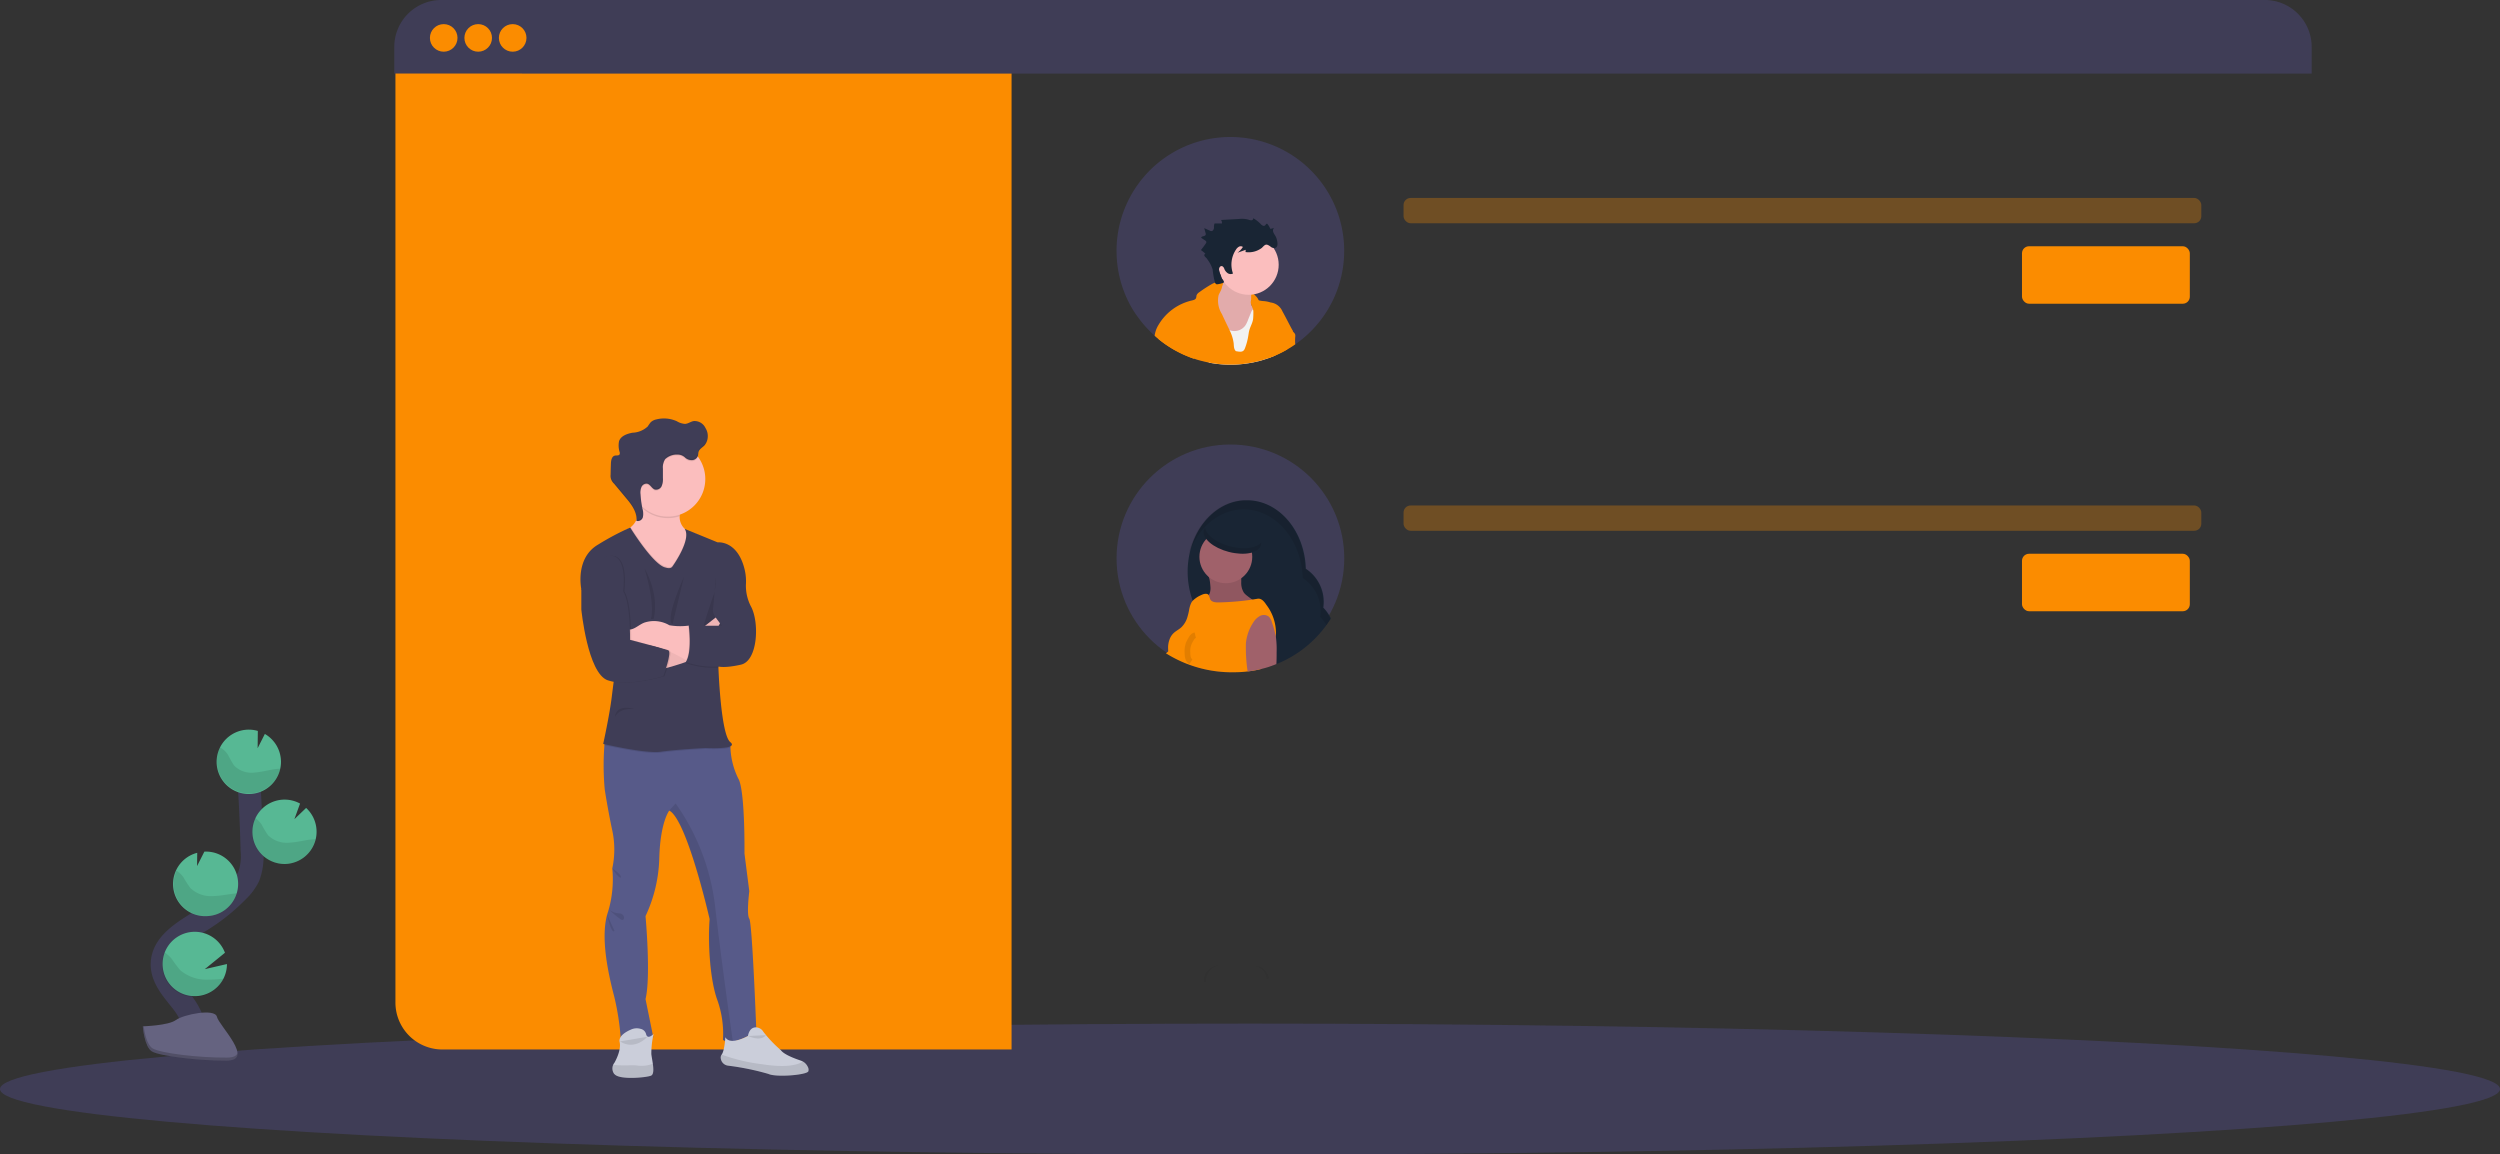 <svg xmlns="http://www.w3.org/2000/svg" xmlns:xlink="http://www.w3.org/1999/xlink" width="440" height="203.192" viewBox="0 0 440 203.192">
  <rect x="0" y="0" width="440" height="203.192" fill="#333333" stroke="none"/>
  <defs>
    <linearGradient id="linear-gradient" x1="-52.727" y1="1" x2="-52.727" gradientUnits="objectBoundingBox">
      <stop offset="0" stop-color="gray" stop-opacity="0.251"/>
      <stop offset="0.54" stop-color="gray" stop-opacity="0.122"/>
      <stop offset="1" stop-color="gray" stop-opacity="0.102"/>
    </linearGradient>
  </defs>
  <g id="undraw_online_friends_x73e" transform="translate(0 -2.782)">
    <ellipse id="Ellipse_33" data-name="Ellipse 33" cx="220" cy="11.518" rx="220" ry="11.518" transform="translate(0 182.938)" fill="#3f3d56"/>
    <path id="Path_174" data-name="Path 174" d="M172,29.5H280.44V205.109H180.262A8.262,8.262,0,0,1,172,196.846Z" transform="translate(-102.404 -17.618)" fill="#fb8c00"/>
    <path id="Path_175" data-name="Path 175" d="M520.46,218.138v4.69H183v-4.69a8.258,8.258,0,0,1,8.263-8.258H512.2a8.259,8.259,0,0,1,8.263,8.258Z" transform="translate(-113.606 -207.098)" fill="#3f3d56"/>
    <circle id="Ellipse_36" data-name="Ellipse 36" cx="2.428" cy="2.428" r="2.428" transform="translate(75.665 7.026)" fill="#fb8c00"/>
    <circle id="Ellipse_37" data-name="Ellipse 37" cx="2.428" cy="2.428" r="2.428" transform="translate(81.735 7.026)" fill="#fb8c00"/>
    <circle id="Ellipse_38" data-name="Ellipse 38" cx="2.428" cy="2.428" r="2.428" transform="translate(87.804 7.026)" fill="#fb8c00"/>
    <path id="Path_176" data-name="Path 176" d="M347.5,429.38" transform="translate(-211.545 -337.783)" fill="none" stroke="#f2f2f2" stroke-miterlimit="10" stroke-width="2"/>
    <path id="Path_177" data-name="Path 177" d="M333.5,428.38" transform="translate(-203.21 -337.187)" fill="none" stroke="#f2f2f2" stroke-miterlimit="10" stroke-width="2"/>
    <rect id="Rectangle_59" data-name="Rectangle 59" width="140.406" height="4.451" rx="1.24" transform="translate(247.025 37.624)" fill="#fb8c00" opacity="0.3"/>
    <rect id="Rectangle_60" data-name="Rectangle 60" width="29.538" height="10.116" rx="1.24" transform="translate(355.87 46.121)" fill="#fb8c00"/>
    <rect id="Rectangle_61" data-name="Rectangle 61" width="140.406" height="4.451" rx="1.24" transform="translate(247.025 91.747)" fill="#fb8c00" opacity="0.3"/>
    <rect id="Rectangle_62" data-name="Rectangle 62" width="29.538" height="10.116" rx="1.24" transform="translate(355.87 100.244)" fill="#fb8c00"/>
    <circle id="Ellipse_39" data-name="Ellipse 39" cx="20.037" cy="20.037" r="20.037" transform="translate(196.516 81.016)" fill="#3f3d56"/>
    <path id="Path_178" data-name="Path 178" d="M553.3,448.292a.563.563,0,0,1-.085.133,12.548,12.548,0,0,1-.708,1.048,19.963,19.963,0,0,1-8.8,6.858c-.348.146-.7.279-1.064.4a7.105,7.105,0,0,1-.923-.886A6.924,6.924,0,0,1,540.1,452.5a8.487,8.487,0,0,1-1.618.154,1.079,1.079,0,0,1-.162,0c-4.168-.073-7.745-3.124-9.343-7.477l-.065-.186a15.129,15.129,0,0,1-.316-8.8h0c.02-.1.053-.194.081-.287,1.368-4.7,4.977-8.121,9.27-8.392h.927c5.438.2,9.816,5.458,10.019,12.038a6.988,6.988,0,0,1,3.079,6.846A7.153,7.153,0,0,1,553.3,448.292Z" transform="translate(-319.063 -336.669)" fill="#192534"/>
    <path id="Path_179" data-name="Path 179" d="M553.392,448.366a12.542,12.542,0,0,1-.708,1.048,6.618,6.618,0,0,0-1.08-1.436,7.611,7.611,0,0,0,.073-1.007,6.984,6.984,0,0,0-3.152-5.839c-.222-6.717-4.791-12.082-10.387-12.082-4,0-7.465,2.727-9.209,6.733-.045.105-.085.206-.134.316h0c-.146.348-.275.7-.4,1.068a14.831,14.831,0,0,1,.595-2.177l.057-.057c1.558-4.293,5.038-7.34,9.124-7.522h.927c5.361.324,9.654,5.56,9.861,12.07a6.976,6.976,0,0,1,3.087,6.846A6.9,6.9,0,0,1,553.392,448.366Z" transform="translate(-319.242 -336.61)" opacity="0.1"/>
    <path id="Path_180" data-name="Path 180" d="M536.8,461.021a2.631,2.631,0,0,1-.138,1.214c-.239.554-.809,1.052-.651,1.619a1.242,1.242,0,0,0,.874.7c1.744.591,3.642.239,5.487.32a17.707,17.707,0,0,0,1.849.065,2.944,2.944,0,0,0,1.715-.6,14.687,14.687,0,0,1-2.7-1.7,3.028,3.028,0,0,1-.546-.522,3.2,3.2,0,0,1-.473-1.853v-1.926c-1.319,0-2.634-.02-3.953-.02-.4,0-1.712-.1-1.861.356-.073.227.21.894.255,1.149A11.457,11.457,0,0,1,536.8,461.021Z" transform="translate(-323.762 -355.011)" fill="#a0616a"/>
    <path id="Path_181" data-name="Path 181" d="M536.8,461.021a2.631,2.631,0,0,1-.138,1.214c-.239.554-.809,1.052-.651,1.619a1.242,1.242,0,0,0,.874.7c1.744.591,3.642.239,5.487.32a17.707,17.707,0,0,0,1.849.065,2.944,2.944,0,0,0,1.715-.6,14.687,14.687,0,0,1-2.7-1.7,3.028,3.028,0,0,1-.546-.522,3.2,3.2,0,0,1-.473-1.853v-1.926c-1.319,0-2.634-.02-3.953-.02-.4,0-1.712-.1-1.861.356-.073.227.21.894.255,1.149A11.457,11.457,0,0,1,536.8,461.021Z" transform="translate(-323.762 -355.011)" opacity="0.1"/>
    <circle id="Ellipse_40" data-name="Ellipse 40" cx="4.649" cy="4.649" r="4.649" transform="translate(211.098 96.129)" fill="#a0616a"/>
    <path id="Path_182" data-name="Path 182" d="M538,475.136a3.079,3.079,0,0,1-.045.4,12.3,12.3,0,0,1-.659,2.205,10.6,10.6,0,0,1-.615,1.408c-.174.312-.4.6-.591.9l-.267.433a5.918,5.918,0,0,0-.433.914,17.173,17.173,0,0,1-2.375.433,19.842,19.842,0,0,1-2.359.142,21.831,21.831,0,0,1-12.022-3.338s.473-.328.4-.4c0-.186-.02-.368-.02-.554a4.156,4.156,0,0,1,.231-1.408,2.834,2.834,0,0,1,.7-1.149c.4-.4.947-.656,1.38-1.044a4.1,4.1,0,0,0,1.129-1.962h0c.1-.324.174-.668.243-1a4.859,4.859,0,0,1,.372-1.315,1.188,1.188,0,0,1,.089-.154,1.582,1.582,0,0,1,.219-.287,4.734,4.734,0,0,1,1.424-.955c.441-.227,1.06-.4,1.367-.028v.028a5.715,5.715,0,0,1,.255.712c.247.51.935.575,1.493.562a47.347,47.347,0,0,0,5.9-.494l.947-.154c.684-.113,1.161.486,1.546,1.068A8.167,8.167,0,0,1,538,475.136Z" transform="translate(-313.431 -360.871)" fill="#fb8c00"/>
    <path id="Path_183" data-name="Path 183" d="M529.365,486.18c-.433.1-.684.534-.886.931a3.6,3.6,0,0,0-.482,2.161,3.051,3.051,0,0,0,.093.878,1.166,1.166,0,0,0,.51.7" transform="translate(-318.998 -371.6)" fill="none" stroke="#000" stroke-miterlimit="10" stroke-width="1" opacity="0.1"/>
    <ellipse id="Ellipse_41" data-name="Ellipse 41" cx="2.565" cy="5.199" rx="2.565" ry="5.199" transform="translate(211.265 98.637) rotate(-75.66)" fill="#192534"/>
    <path id="Path_184" data-name="Path 184" d="M539.744,442.692c-2.472-.631-4.3-2.023-4.451-3.3a1.294,1.294,0,0,0-.243.49c-.352,1.372,1.618,3.059,4.4,3.771s5.321.174,5.665-1.214a1.305,1.305,0,0,0,.032-.469C544.405,442.987,542.168,443.311,539.744,442.692Z" transform="translate(-323.183 -343.742)" opacity="0.1"/>
    <path id="Path_185" data-name="Path 185" d="M558.773,483.93c0,.7,0,1.4-.045,2.1-.348.146-.7.279-1.064.4a14.843,14.843,0,0,1-1.619.461,17.164,17.164,0,0,1-2.375.433,27.765,27.765,0,0,1-.3-4.989h0a8.035,8.035,0,0,1,1.3-3.642,3.111,3.111,0,0,1,1.177-1.137,1.449,1.449,0,0,1,1.55.121,2.216,2.216,0,0,1,.558,1.032,17.124,17.124,0,0,1,.656,2.327,2.131,2.131,0,0,0,.04.267A16.055,16.055,0,0,1,558.773,483.93Z" transform="translate(-334.087 -366.368)" fill="#a0616a"/>
    <path id="Path_198" data-name="Path 198" d="M535.569,632.248v.534a.115.115,0,0,0,0,.032h0l-.376-.085a1.245,1.245,0,0,1,0-.214,2.614,2.614,0,0,1,.9-1.979.6.6,0,0,1,.125-.1,2.39,2.39,0,0,1,.728-.4,2.173,2.173,0,0,1,.761-.146.466.466,0,0,1,.105,0,1.54,1.54,0,0,1,.194,0h-.134a2.578,2.578,0,0,0-1.618.809.861.861,0,0,0-.126.146A2.59,2.59,0,0,0,535.569,632.248Z" transform="translate(-323.29 -457.156)" opacity="0.05"/>
    <path id="Path_200" data-name="Path 200" d="M559.306,632.135c-.113.049-.235.089-.352.13h0a2.557,2.557,0,0,0-.72-1.538l-.121-.121a2.658,2.658,0,0,0-1.449-.659h-.133a1.432,1.432,0,0,1,.186,0,.5.5,0,0,1,.109,0,2.372,2.372,0,0,1,.765.146,2.6,2.6,0,0,1,.554.267.481.481,0,0,1,.121.089,2.578,2.578,0,0,1,1.04,1.687Z" transform="translate(-335.996 -457.192)" opacity="0.05"/>
    <path id="Path_203" data-name="Path 203" d="M497.17,289.495a19.989,19.989,0,0,0,2.428,9.59c.182.328.368.655.575.975a.588.588,0,0,0,.089.134,11.9,11.9,0,0,0,.724,1.036,19.206,19.206,0,0,0,2.889,3.193,7.641,7.641,0,0,0,.631.542,17.987,17.987,0,0,0,2.2,1.574l.121.081a21.785,21.785,0,0,0,2.282,1.19l.676.279c.222.093.433.182.664.255.113.045.231.085.352.125h.057q.368.133.753.243l.186.045c.227.069.457.129.684.174.308.081.611.15.927.206.473.093.963.174,1.449.231h0a19.478,19.478,0,0,0,2.343.138h.239a18.642,18.642,0,0,0,3.237-.3,1.5,1.5,0,0,0,.194-.032c.2-.032.4-.073.595-.121h0c.129-.024.247-.053.376-.085a11.466,11.466,0,0,0,1.182-.32c.239-.077.473-.15.708-.231.473-.166.947-.344,1.4-.546a1.562,1.562,0,0,0,.206-.085l.089-.04a18.457,18.457,0,0,0,1.748-.9c.481-.275.951-.575,1.4-.89h.028a1.642,1.642,0,0,0,.21-.146,20.033,20.033,0,1,0-31.646-16.307Z" transform="translate(-300.654 -242.56)" fill="#3f3d56"/>
    <path id="Path_204" data-name="Path 204" d="M547.437,335.2a1.861,1.861,0,0,1,.587.991,2.538,2.538,0,0,1-1.72-.4,21.938,21.938,0,0,0-5.289-1.7.81.81,0,0,1-.4-.154.688.688,0,0,1,.024-.85c.2-.21.583-.182.858-.194a7.814,7.814,0,0,1,5.944,2.3Z" transform="translate(-326.438 -280.326)" fill="#fb8c00"/>
    <path id="Path_205" data-name="Path 205" d="M538.3,331.892a2.428,2.428,0,0,1-1.339,1.347c-.328.117-.68.138-1.011.231a1.12,1.12,0,0,0-.785.619,1.328,1.328,0,0,0-.061.437,9.412,9.412,0,0,0,.465,4.127,9.04,9.04,0,0,0,2.238,2.812,9.486,9.486,0,0,0,3.443,2.4,2.583,2.583,0,0,0,2.363-.222,3.511,3.511,0,0,0,.659-.765,6.976,6.976,0,0,0,1.307-6.466.364.364,0,0,0-.1-.243.38.38,0,0,0-.283-.049,1.667,1.667,0,0,1-1.687-.971,2.536,2.536,0,0,1-.093-.89l.028-1.732a1.468,1.468,0,0,0-.065-.55,1.384,1.384,0,0,0-.724-.627,17.9,17.9,0,0,0-2.946-1.161c-.445-.129-.785-.348-.983.129S538.535,331.39,538.3,331.892Z" transform="translate(-323.225 -278.629)" fill="#fbbebe"/>
    <path id="Path_206" data-name="Path 206" d="M538.3,331.892a2.428,2.428,0,0,1-1.339,1.347c-.328.117-.68.138-1.011.231a1.12,1.12,0,0,0-.785.619,1.328,1.328,0,0,0-.061.437,9.412,9.412,0,0,0,.465,4.127,9.04,9.04,0,0,0,2.238,2.812,9.486,9.486,0,0,0,3.443,2.4,2.583,2.583,0,0,0,2.363-.222,3.511,3.511,0,0,0,.659-.765,6.976,6.976,0,0,0,1.307-6.466.364.364,0,0,0-.1-.243.38.38,0,0,0-.283-.049,1.667,1.667,0,0,1-1.687-.971,2.536,2.536,0,0,1-.093-.89l.028-1.732a1.468,1.468,0,0,0-.065-.55,1.384,1.384,0,0,0-.724-.627,17.9,17.9,0,0,0-2.946-1.161c-.445-.129-.785-.348-.983.129S538.535,331.39,538.3,331.892Z" transform="translate(-323.225 -278.629)" opacity="0.1"/>
    <circle id="Ellipse_45" data-name="Ellipse 45" cx="5.284" cy="5.284" r="5.284" transform="translate(214.481 44.098)" fill="#fbbebe"/>
    <path id="Path_207" data-name="Path 207" d="M536.969,353.425c.473.093.963.174,1.448.231h0a19.471,19.471,0,0,0,2.343.138H541a18.635,18.635,0,0,0,3.237-.3,1.477,1.477,0,0,0,.194-.032c.2-.032.4-.073.595-.121h0c.13-.024.247-.053.376-.085a11.45,11.45,0,0,0,1.182-.32c.239-.077.473-.15.708-.231.473-.166.947-.344,1.4-.546a9.932,9.932,0,0,1-.287-1.1,12.112,12.112,0,0,1-.154-2.4c0-.643.029-1.283,0-1.922a4.728,4.728,0,0,0-.222-1.53,1.955,1.955,0,0,0-.987-1.145,2.723,2.723,0,0,0-2.1-.105,1.433,1.433,0,0,0-.194.125,1.008,1.008,0,0,0-.291.4c-.194.486-.4.975-.591,1.461a4.634,4.634,0,0,1-.473.963,2.387,2.387,0,0,1-2.618.862,1.556,1.556,0,0,1-.174-.069c-.809-.328-1.55-1.036-2.4-.846a1.594,1.594,0,0,0-1.056.914.411.411,0,0,0-.028.073,4.108,4.108,0,0,0-.291,1.327A17.693,17.693,0,0,0,536.969,353.425Z" transform="translate(-324.224 -286.826)" fill="#f2f2f2"/>
    <path id="Path_208" data-name="Path 208" d="M513.74,342.038a7.621,7.621,0,0,0,.631.542,17.981,17.981,0,0,0,2.2,1.574l.121.081a21.757,21.757,0,0,0,2.282,1.19l.676.279c.222.093.433.182.663.255.113.044.231.085.352.125h.057q.368.133.753.243l.186.045a7.054,7.054,0,0,0,.684.174c.307.081.611.15.927.206.473.093.963.174,1.449.231h0a19.5,19.5,0,0,0,2.343.138h.239a18.639,18.639,0,0,0,3.237-.3,1.5,1.5,0,0,0,.194-.032c.2-.032.4-.073.595-.121h0c.129-.024.247-.053.376-.085a11.451,11.451,0,0,0,1.182-.32c.239-.077.473-.15.708-.231.473-.166.947-.344,1.4-.546a1.559,1.559,0,0,0,.206-.085l.089-.04a18.42,18.42,0,0,0,1.748-.9,30.3,30.3,0,0,0,1.012-3.237.409.409,0,0,1,0-.065c-.631-1.121-1.19-2.286-1.817-3.407a2.6,2.6,0,0,0-2.084-1.57,5.1,5.1,0,0,0-1.355-.251,5.092,5.092,0,0,1-.777-.134c-.526-.117-1.109-.231-1.3,0h0a.069.069,0,0,0-.028.053,1.109,1.109,0,0,0,.093.809c.089.255.206.522.267.741a1.115,1.115,0,0,1,.061.324,11.045,11.045,0,0,1-.049,1.42c-.113.688-.494,1.295-.672,1.962-.081.316-.121.643-.174.963a10.362,10.362,0,0,1-.562,2.112,1.438,1.438,0,0,1-.206.4c-.332.4-.882.251-1.4.174-.38-.324-.36-.9-.4-1.384a7.282,7.282,0,0,0-.736-2.339l-.138-.291c-.4-.838-.809-1.671-1.19-2.513a4.433,4.433,0,0,1-.591-3.318c.117-.324.308-.611.437-.923a1.008,1.008,0,0,0,.053-.142,1.342,1.342,0,0,0,.061-.368.808.808,0,0,0-.186-.627.321.321,0,0,0-.081-.085.128.128,0,0,0-.049-.032.963.963,0,0,0-.882-.04,3.71,3.71,0,0,0-.465.206,22.265,22.265,0,0,0-2.294,1.485,1.149,1.149,0,0,0-.478.554,4.093,4.093,0,0,1-.077.457c-.113.287-.457.372-.752.437a9.214,9.214,0,0,0-5.875,4.317,4.747,4.747,0,0,0-.5,1.113A4.638,4.638,0,0,0,513.74,342.038Z" transform="translate(-310.52 -280.164)" fill="#fb8c00"/>
    <path id="Path_209" data-name="Path 209" d="M544.6,310.006a3.839,3.839,0,0,1-2.885.745l.032-.4-1.436.514a3.807,3.807,0,0,0,.943-1.012.643.643,0,0,0-.7-.044,1.455,1.455,0,0,0-.522.518,4.718,4.718,0,0,0-.522,4.2.931.931,0,0,1-.927-.061,1.619,1.619,0,0,1-.595-.753.787.787,0,0,0-.376-.482.4.4,0,0,0-.453.2.858.858,0,0,0-.1.514c.028.4.332.809.4,1.214s.672.728.356,1a4.616,4.616,0,0,1-1.149.271.5.5,0,0,1-.332-.328,14,14,0,0,1-.4-2.274,5.586,5.586,0,0,0-.834-1.655,2.315,2.315,0,0,0-.316-.425,1.063,1.063,0,0,1-.307-.352c-.053-.146.048-.36.2-.332a6.318,6.318,0,0,0-.809-.664c.283-.356.558-.72.809-1.084.093-.129.19-.287.121-.429a.433.433,0,0,0-.162-.158l-.716-.486c0-.34.676-.214.781-.534a.437.437,0,0,0,0-.259l-.251-.914.955.433a.648.648,0,0,0,.364.085c.251-.036.372-.332.4-.587a1.666,1.666,0,0,1,.1-.753h1.295a.846.846,0,0,0-.158-.611l3.188-.178a4.45,4.45,0,0,1,1.619.113,1.272,1.272,0,0,0,.538.121.322.322,0,0,0,.316-.368,5.79,5.79,0,0,1,1.3,1,1.252,1.252,0,0,0,.368.3.4.4,0,0,0,.449-.053c.089-.093.13-.259.259-.267s.146.065.194.125a3.161,3.161,0,0,1,.441.769,2.759,2.759,0,0,0,.668-.178.72.72,0,0,0-.121.809c.105.271.3.5.429.761a3.155,3.155,0,0,1,.255.882c.065.38.065.862-.271,1.048a.906.906,0,0,1-.931-.21C545.337,309.229,545.2,309.391,544.6,310.006Z" transform="translate(-322.505 -263.605)" fill="#192534"/>
    <path id="Path_210" data-name="Path 210" d="M515.3,354.534a17.989,17.989,0,0,0,2.2,1.574l.121.081a21.753,21.753,0,0,0,2.282,1.19l.676.279c.223.093.433.182.664.255.113.044.231.085.352.125h0c-.141-.4-.235-.809-.36-1.214a6.855,6.855,0,0,0-1.736-2.857c-.7-.7-1.8-1.712-2.832-1.1a3.235,3.235,0,0,0-.809.781,3.609,3.609,0,0,0-.5.74A1.006,1.006,0,0,0,515.3,354.534Z" transform="translate(-311.448 -292.118)" fill="#fb8c00"/>
    <path id="Path_211" data-name="Path 211" d="M562.85,357.31c.473-.166.947-.344,1.4-.546a1.56,1.56,0,0,0,.206-.085l.089-.04a18.44,18.44,0,0,0,1.748-.9c.482-.275.951-.575,1.4-.89h.028a8.418,8.418,0,0,1,0-1.355,1.062,1.062,0,0,0-.028-.453,1.083,1.083,0,0,0-.227-.312,1.848,1.848,0,0,1-.166-.19c-.457-.514-.829-1.068-1.619-.987a2.428,2.428,0,0,0-1.8,1.517,1.4,1.4,0,0,0-.089.227,15.72,15.72,0,0,0-.526,2.149c-.105.449-.239.882-.336,1.331C562.911,356.938,562.874,357.124,562.85,357.31Z" transform="translate(-339.758 -291.439)" fill="#fb8c00"/>
    <path id="Path_212" data-name="Path 212" d="M337.168,660.43h0l-.178.1Z" transform="translate(-205.288 -475.343)" fill="url(#linear-gradient)"/>
    <path id="Path_213" data-name="Path 213" d="M274.821,559.39c-1.562,4.5.263,11.8,1.109,15.06a45.31,45.31,0,0,1,1.109,7.17,15.111,15.111,0,0,0,5.738-.13l-1.368-6.713c.975-3.978,0-14.6,0-14.6a25.534,25.534,0,0,0,2.428-10.367c.19-6.158,1.708-8.149,1.756-8.214h0c3.128,1.619,7.105,19.1,7.105,19.1-.328,4.236.065,10.755,1.368,14.275a17.7,17.7,0,0,1,.979,6.976,2.149,2.149,0,0,0,1.772.34,12.147,12.147,0,0,0,4.095-1.906s-.716-19.018-1.238-19.75,0-4.823,0-4.823l-.85-6.652s.13-11.277-1.109-13.231a13.488,13.488,0,0,1-1.364-5.438v-.19l-1.886-2.262s-18.253-1.368-19.624,0a3.931,3.931,0,0,0-.668,2.064,46.706,46.706,0,0,0,.057,7.781s.546,3.585,1.331,7.235a15.89,15.89,0,0,1,0,6.652A19.886,19.886,0,0,1,274.821,559.39Z" transform="translate(-167.797 -396.157)" fill="#575a89"/>
    <path id="Path_214" data-name="Path 214" d="M278.252,665.211c.809,1.076,5.608.619,6.421.283.5-.2.461-1.141.328-2.1-.085-.615-.21-1.242-.263-1.7a15.4,15.4,0,0,1,.4-3.553s-1.076,1.141-1.335,0a1.246,1.246,0,0,0-.931-.882,2.428,2.428,0,0,0-1.691.105c-.85.364-2.262,1.149-2.023,2.209.356,1.5-.914,3.642-.914,3.642a1.618,1.618,0,0,0,0,2.023Z" transform="translate(-170.103 -473.392)" fill="#cbceda"/>
    <path id="Path_215" data-name="Path 215" d="M278.264,674.391c.809,1.076,5.608.619,6.421.283.5-.2.461-1.141.328-2.1a5.509,5.509,0,0,1-2.832.3,8.658,8.658,0,0,0-1.024-.032,23.314,23.314,0,0,1-3.112-.061A1.554,1.554,0,0,0,278.264,674.391Z" transform="translate(-170.115 -482.571)" opacity="0.1"/>
    <path id="Path_216" data-name="Path 216" d="M309.655,579.7c-.328,4.236.065,10.755,1.368,14.275a17.7,17.7,0,0,1,.979,6.976,2.149,2.149,0,0,0,1.772.34c-.4-2.747-2.068-14.6-3.144-23.954a39.205,39.205,0,0,0-6.939-17.994l-1.141,1.254C305.678,562.225,309.655,579.7,309.655,579.7Z" transform="translate(-184.783 -415.157)" opacity="0.1"/>
    <path id="Path_217" data-name="Path 217" d="M283.62,428.817l.809,3.913,3.9,6.551,4.807-2.052s6.535-6.846,2.428-7.825a3.549,3.549,0,0,1-1.364-.607,2.833,2.833,0,0,1-1.064-2.359,7.217,7.217,0,0,1,.668-2.8L285.392,421a13.7,13.7,0,0,1,.6,3.407c.065,2.29-.789,3.419-1.485,3.957A2.539,2.539,0,0,1,283.62,428.817Z" transform="translate(-173.513 -332.793)" fill="#fbbebe"/>
    <path id="Path_218" data-name="Path 218" d="M288,421a13.7,13.7,0,0,1,.6,3.407,5.371,5.371,0,0,0,.49.518,6.615,6.615,0,0,0,4.572,1.841,6.526,6.526,0,0,0,2.056-.328,7.219,7.219,0,0,1,.668-2.8Z" transform="translate(-176.12 -332.793)" opacity="0.1"/>
    <path id="Path_219" data-name="Path 219" d="M285.58,408.548a6.616,6.616,0,1,0,1.936-4.709,6.652,6.652,0,0,0-1.936,4.709Z" transform="translate(-174.68 -321.422)" fill="#fbbebe"/>
    <path id="Path_220" data-name="Path 220" d="M283.62,439.647l.809,3.913,3.9,6.551,4.807-2.052s6.535-6.846,2.428-7.826a3.548,3.548,0,0,1-1.364-.607c.741,2.023-2.318,6.28-2.318,6.28-.356.522-1.173.194-1.173.194-1.974-.3-5.6-5.968-6.195-6.911A2.536,2.536,0,0,1,283.62,439.647Z" transform="translate(-173.513 -343.623)" opacity="0.1"/>
    <path id="Path_221" data-name="Path 221" d="M274.31,530.069c1.157.263,7.562,1.683,9.99,1.327,2.675-.4,7.87-.651,7.87-.651s3.31.178,4.325-.287v-.19l-1.886-2.262s-18.253-1.368-19.625,0A3.934,3.934,0,0,0,274.31,530.069Z" transform="translate(-167.97 -396.14)" opacity="0.1"/>
    <path id="Path_222" data-name="Path 222" d="M280.171,446.2s3.439-4.763,2.14-6.62l5.81,2.383s3.5-.425,4.758,4.795a9.112,9.112,0,0,1,.219,2.65,7.878,7.878,0,0,0,.955,3.961c1.436,2.869,1.109,9.452-1.825,10.116s-3.977.324-3.977.324.4,11.928,2.088,13.3-4.321,1.044-4.321,1.044-5.2.259-7.87.651-10.168-1.372-10.168-1.372,1.109-5.017,1.5-8.214,1.307-9.994,1.307-9.994l-6.652-9.007s-1.173-5.442,2.934-7.854a46.263,46.263,0,0,1,5.665-3.006s4.127,6.721,6.28,7.049C279,446.4,279.815,446.728,280.171,446.2Z" transform="translate(-161.817 -343.724)" fill="#3f3d56"/>
    <path id="Path_223" data-name="Path 223" d="M319.683,460.94a9.769,9.769,0,0,1-.328,3c-.393.85-1.825,5.539-1.825,5.539h3.257s-1.76-1.89-1.619-2.8S319.683,460.94,319.683,460.94Z" transform="translate(-193.702 -356.573)" opacity="0.1"/>
    <path id="Path_224" data-name="Path 224" d="M297.719,487.611s7.2-1.76,7.87-3.261,2.521-4.856,2.521-4.856l-.761-1.024-3.5,2.747s-4.172,3.326-6.13,3.642S297.719,487.611,297.719,487.611Z" transform="translate(-181.389 -367.009)" fill="#fbbebe"/>
    <path id="Path_225" data-name="Path 225" d="M297.719,487.611s7.2-1.76,7.87-3.261,2.521-4.856,2.521-4.856l-.761-1.024-3.5,2.747s-4.172,3.326-6.13,3.642S297.719,487.611,297.719,487.611Z" transform="translate(-181.389 -367.009)" opacity="0.05"/>
    <path id="Path_226" data-name="Path 226" d="M283.62,480.063v3.9h.627a18.258,18.258,0,0,1,8.862,2.295l1.177.651.316.178,2.023-4.552-1.89-1.7h-.1a11.275,11.275,0,0,1-3.31-.073,5.363,5.363,0,0,0-4.18-.534c-1.165.3-2.165,1.619-3.3,1.214Z" transform="translate(-173.513 -367.934)" fill="#fbbebe"/>
    <path id="Path_227" data-name="Path 227" d="M266.153,456.055l-1.3,1.465v3.569s1.109,11.212,4.629,12.45,9.8-.716,9.8-.716,1.619-4.3.862-4.564-6.709-1.833-6.709-1.833.081-6.575-1.214-8.53c0,0,.85-6.13-2.084-6.26S266.153,456.055,266.153,456.055Z" transform="translate(-162.338 -351.032)" opacity="0.1"/>
    <path id="Path_228" data-name="Path 228" d="M265.667,456.055l-1.307,1.465v3.569s1.109,11.212,4.629,12.45,9.792-.716,9.792-.716,1.619-4.3.866-4.564-6.713-1.833-6.713-1.833.085-6.575-1.214-8.53c0,0,.846-6.13-2.088-6.26S265.667,456.055,265.667,456.055Z" transform="translate(-162.046 -351.032)" fill="#3f3d56"/>
    <path id="Path_229" data-name="Path 229" d="M287.394,411.392a2.578,2.578,0,0,1,.15-1.266.983.983,0,0,1,1.028-.6c.558.13.809.858,1.347,1.032a1.064,1.064,0,0,0,1.181-.611,3.068,3.068,0,0,0,.227-1.42v-1.618a2.808,2.808,0,0,1,.384-1.7,3.01,3.01,0,0,1,2.238-.809,1.874,1.874,0,0,1,1.275.514,1.659,1.659,0,0,0,1.343.477,1.165,1.165,0,0,0,.939-.809.036.036,0,0,1,0-.02,6.648,6.648,0,1,0-9.889,8.825A17.105,17.105,0,0,1,287.394,411.392Z" transform="translate(-174.669 -321.441)" opacity="0.1"/>
    <path id="Path_230" data-name="Path 230" d="M291.519,399.226a1.173,1.173,0,0,0,.939-.809c.053-.21.04-.437.1-.643.154-.514.7-.781,1.064-1.169a2.612,2.612,0,0,0,.166-3,2.129,2.129,0,0,0-2.084-1.246c-.526.093-.983.469-1.517.5a3.171,3.171,0,0,1-1.453-.469,5.474,5.474,0,0,0-3.605-.32,2.067,2.067,0,0,0-.991.5,8.137,8.137,0,0,0-.526.74,4.129,4.129,0,0,1-2.666,1.1c-.967.174-2.064.558-2.383,1.493a3.935,3.935,0,0,0,.113,1.93.554.554,0,0,1-.024.4c-.15.251-.53.146-.809.206-.546.113-.688.809-.708,1.384-.024.643-.04,1.287-.053,1.93a1.89,1.89,0,0,0,.611,1.618l2.153,2.586c.955,1.149,1.966,2.484,1.776,3.965a.923.923,0,0,0,1.137-.664,2.929,2.929,0,0,0-.073-1.469,17.882,17.882,0,0,1-.34-2.545,2.577,2.577,0,0,1,.15-1.267.979.979,0,0,1,1.032-.6c.558.13.809.854,1.347,1.032a1.068,1.068,0,0,0,1.182-.611,3.067,3.067,0,0,0,.227-1.42v-1.618a2.745,2.745,0,0,1,.384-1.7,3.026,3.026,0,0,1,2.238-.809,1.914,1.914,0,0,1,1.275.514,1.647,1.647,0,0,0,1.339.449Z" transform="translate(-169.613 -315.471)" fill="#3f3d56"/>
    <path id="Path_231" data-name="Path 231" d="M305.562,460.54l-2.023,8.388S301.912,468.916,305.562,460.54Z" transform="translate(-185.156 -356.334)" opacity="0.1"/>
    <path id="Path_232" data-name="Path 232" d="M291.83,457.08s2.675,4.378,1.619,8.9l-.5.036S293.853,463.926,291.83,457.08Z" transform="translate(-178.401 -354.275)" opacity="0.1"/>
    <path id="Path_233" data-name="Path 233" d="M282.46,517.958s-3.281-1.084-3.52,1.432C278.94,519.391,279.559,517.663,282.46,517.958Z" transform="translate(-170.726 -390.381)" opacity="0.1"/>
    <path id="Path_234" data-name="Path 234" d="M310.322,482.53s.651,4.564-.522,6.389a14.246,14.246,0,0,0,5.746.781l.4-7.17Z" transform="translate(-189.099 -369.427)" opacity="0.1"/>
    <path id="Path_235" data-name="Path 235" d="M310,488.119l.316.178,2.023-4.552-1.89-1.7h-.1C310.372,482.269,310.9,486.189,310,488.119Z" transform="translate(-189.219 -369.141)" opacity="0.1"/>
    <path id="Path_236" data-name="Path 236" d="M310.322,482.05s.651,4.564-.522,6.389a14.335,14.335,0,0,0,5.746.781l2.282-7.17Z" transform="translate(-189.099 -369.141)" fill="#3f3d56"/>
    <path id="Path_237" data-name="Path 237" d="M324.984,662.194a1.473,1.473,0,0,0,1.267,1.291,46.012,46.012,0,0,1,7.109,1.453c1.372.651,6.782.194,7.041-.457a1.024,1.024,0,0,0-.093-.781,2.076,2.076,0,0,0-.874-.943,2.641,2.641,0,0,0-.4-.174c-1.02-.34-2.942-1.06-3.464-1.817a22.018,22.018,0,0,1-3.083-3.237,1.566,1.566,0,0,0-1.254-.781c-.57-.024-1.214.263-1.465,1.513,0,0-3.128,1.784-3.973.218,0,0-.133,2.4-.651,3.063h0A.878.878,0,0,0,324.984,662.194Z" transform="translate(-198.133 -473.15)" fill="#cbceda"/>
    <path id="Path_238" data-name="Path 238" d="M324.987,669.258a1.473,1.473,0,0,0,1.266,1.291A46.012,46.012,0,0,1,333.363,672c1.372.651,6.782.194,7.041-.457a1.024,1.024,0,0,0-.093-.781,2.076,2.076,0,0,0-.874-.943c-.882.587-2.832,1.161-7.146.486a31.658,31.658,0,0,1-7.138-1.7h0A.878.878,0,0,0,324.987,669.258Z" transform="translate(-198.137 -480.214)" opacity="0.1"/>
    <g id="Group_15" data-name="Group 15" transform="translate(107.449 79.523)" opacity="0.1">
      <path id="Path_239" data-name="Path 239" d="M280.768,404.539v-.028a6.235,6.235,0,0,1-.2-1.481,9.179,9.179,0,0,0,.174,1.2A.732.732,0,0,1,280.768,404.539Z" transform="translate(-279.145 -401.618)"/>
      <path id="Path_240" data-name="Path 240" d="M290.211,408.563a1.976,1.976,0,0,0-.162.749,2.254,2.254,0,0,1,.162-1.04.983.983,0,0,1,1.032-.6c.558.129.809.858,1.347,1.032a1.064,1.064,0,0,0,1.182-.611,3.06,3.06,0,0,0,.227-1.42v-1.619a2.808,2.808,0,0,1,.384-1.7,3.01,3.01,0,0,1,2.238-.809,1.873,1.873,0,0,1,1.275.514,1.659,1.659,0,0,0,1.343.478,1.161,1.161,0,0,0,.939-.809c.053-.21.04-.437.1-.643.154-.514.7-.781,1.064-1.169a2.1,2.1,0,0,0,.55-1.376,2.21,2.21,0,0,1-.55,1.671c-.364.4-.91.655-1.064,1.165-.061.21-.049.433-.1.643a1.165,1.165,0,0,1-.939.809,1.647,1.647,0,0,1-1.343-.481,1.893,1.893,0,0,0-1.275-.514,3.009,3.009,0,0,0-2.238.809,2.74,2.74,0,0,0-.384,1.7c0,.591,0,1.088,0,1.619a3.051,3.051,0,0,1-.227,1.416,1.056,1.056,0,0,1-1.182.611c-.546-.174-.789-.9-1.347-1.028A.975.975,0,0,0,290.211,408.563Z" transform="translate(-284.785 -399.54)"/>
      <path id="Path_241" data-name="Path 241" d="M277.118,416.779a2.544,2.544,0,0,0,.554.9l2.153,2.586c.906,1.088,1.865,2.347,1.792,3.739a6.385,6.385,0,0,0-1.792-3.447l-2.153-2.586a1.889,1.889,0,0,1-.611-1.618A1.637,1.637,0,0,0,277.118,416.779Z" transform="translate(-277.049 -409.548)"/>
      <path id="Path_242" data-name="Path 242" d="M289.437,433.662a1.494,1.494,0,0,0,.065-.352,1.81,1.81,0,0,1-.065.643.916.916,0,0,1-1.137.66,2.234,2.234,0,0,0,.02-.283A.927.927,0,0,0,289.437,433.662Z" transform="translate(-283.748 -419.646)"/>
    </g>
    <path id="Path_243" data-name="Path 243" d="M340.008,660.15s-.68,1.214-3.148.142" transform="translate(-205.21 -475.177)" opacity="0.1"/>
    <path id="Path_244" data-name="Path 244" d="M285.971,660.86s-2.128,2.509-4.811.809" transform="translate(-172.048 -475.599)" opacity="0.1"/>
    <path id="Path_245" data-name="Path 245" d="M277.74,587.58s1.5.939,1.554,1.477-.777-.4-.777-.4Z" transform="translate(-170.012 -431.971)" opacity="0.1"/>
    <path id="Path_246" data-name="Path 246" d="M276.27,605.39a3.131,3.131,0,0,0,1.853.724c1.125.049,1.032,1.513.3,1.076a18.441,18.441,0,0,1-2.149-1.8Z" transform="translate(-169.137 -442.574)" opacity="0.1"/>
    <path id="Path_247" data-name="Path 247" d="M275.56,607.71s.724,3.549,1.311,2.865" transform="translate(-168.714 -443.955)" opacity="0.1"/>
    <path id="Path_248" data-name="Path 248" d="M87.168,590.4c1.214-2.229-.166-4.961-1.736-6.948s-3.484-4.046-3.443-6.591c.061-3.642,3.925-5.794,7.012-7.724a33.985,33.985,0,0,0,6.3-5.062,9.308,9.308,0,0,0,1.934-2.59,10.5,10.5,0,0,0,.579-4.6q-.2-7.8-.769-15.574" transform="translate(-53.467 -404.423)" fill="none" stroke="#3f3d56" stroke-miterlimit="10" stroke-width="4"/>
    <path id="Path_249" data-name="Path 249" d="M117.044,532.648A5.665,5.665,0,0,0,114.212,528l-1.271,2.513.036-3.043a5.665,5.665,0,1,0,4.071,5.183Z" transform="translate(-67.598 -396.044)" fill="#57b894"/>
    <path id="Path_250" data-name="Path 250" d="M92.927,623.443a5.665,5.665,0,1,1,.275-4.572l-3.549,2.885,3.9-.9A5.665,5.665,0,0,1,92.927,623.443Z" transform="translate(-53.61 -448.403)" fill="#57b894"/>
    <path id="Path_251" data-name="Path 251" d="M92.816,591.646a5.665,5.665,0,0,1-1.8-11.139l-.032,2.339L92.27,580.3h0a5.665,5.665,0,0,1,5.936,5.406,5.6,5.6,0,0,1-.243,1.938A5.665,5.665,0,0,1,92.816,591.646Z" transform="translate(-56.303 -427.632)" fill="#57b894"/>
    <path id="Path_252" data-name="Path 252" d="M127.163,569.015a5.665,5.665,0,1,1,2.509-10.63l-1,2.751,2.068-1.983a5.665,5.665,0,0,1,1.833,3.921,5.579,5.579,0,0,1-.142,1.566A5.685,5.685,0,0,1,127.163,569.015Z" transform="translate(-76.863 -414.175)" fill="#57b894"/>
    <path id="Path_253" data-name="Path 253" d="M116.318,538.73c-1.311.142-2.586.55-3.9.631a4.254,4.254,0,0,1-3.593-1.254,17.992,17.992,0,0,1-1.048-1.849,4.046,4.046,0,0,0-1.432-1.347,5.665,5.665,0,1,0,10.617,3.771Q116.642,538.693,116.318,538.73Z" transform="translate(-67.637 -400.612)" opacity="0.1"/>
    <path id="Path_254" data-name="Path 254" d="M127.052,573.773a5.665,5.665,0,0,1-5.4-8.093,4.2,4.2,0,0,1,1.141,1.141,18.545,18.545,0,0,0,1.125,1.878,4.652,4.652,0,0,0,3.767,1.319c1.372-.061,2.695-.453,4.046-.579.19,0,.38-.029.575-.033A5.685,5.685,0,0,1,127.052,573.773Z" transform="translate(-76.753 -418.932)" opacity="0.1"/>
    <path id="Path_255" data-name="Path 255" d="M92.977,596.586a5.665,5.665,0,0,1-5.45-8,4.6,4.6,0,0,1,1.214,1.153,19.025,19.025,0,0,0,1.234,1.914,5.242,5.242,0,0,0,4.018,1.408c1.449-.037,2.764-.372,4.16-.482A5.665,5.665,0,0,1,92.977,596.586Z" transform="translate(-56.464 -432.572)" opacity="0.1"/>
    <path id="Path_256" data-name="Path 256" d="M92.7,628.783A5.672,5.672,0,0,1,82.35,624.15a5.5,5.5,0,0,1,1.246,1.113,24.709,24.709,0,0,0,1.521,2.023,7.073,7.073,0,0,0,4.706,1.655A24.284,24.284,0,0,0,92.7,628.783Z" transform="translate(-53.387 -453.743)" opacity="0.1"/>
    <path id="Path_257" data-name="Path 257" d="M73.62,652.72s4.483-.117,5.819-1.1,6.879-2.108,7.227-.567,6.737,7.688,1.675,7.712-11.754-.809-13.106-1.619S73.62,652.72,73.62,652.72Z" transform="translate(-48.485 -469.308)" fill="#656380"/>
    <path id="Path_258" data-name="Path 258" d="M88.45,661.773c-5.062.044-11.758-.785-13.106-1.619-1.028-.627-1.436-2.873-1.574-3.9h-.15s.283,3.613,1.619,4.451,8.048,1.651,13.106,1.619c1.461,0,1.966-.53,1.938-1.3C90.092,661.478,89.554,661.765,88.45,661.773Z" transform="translate(-48.485 -472.855)" opacity="0.2"/>
  </g>
</svg>
